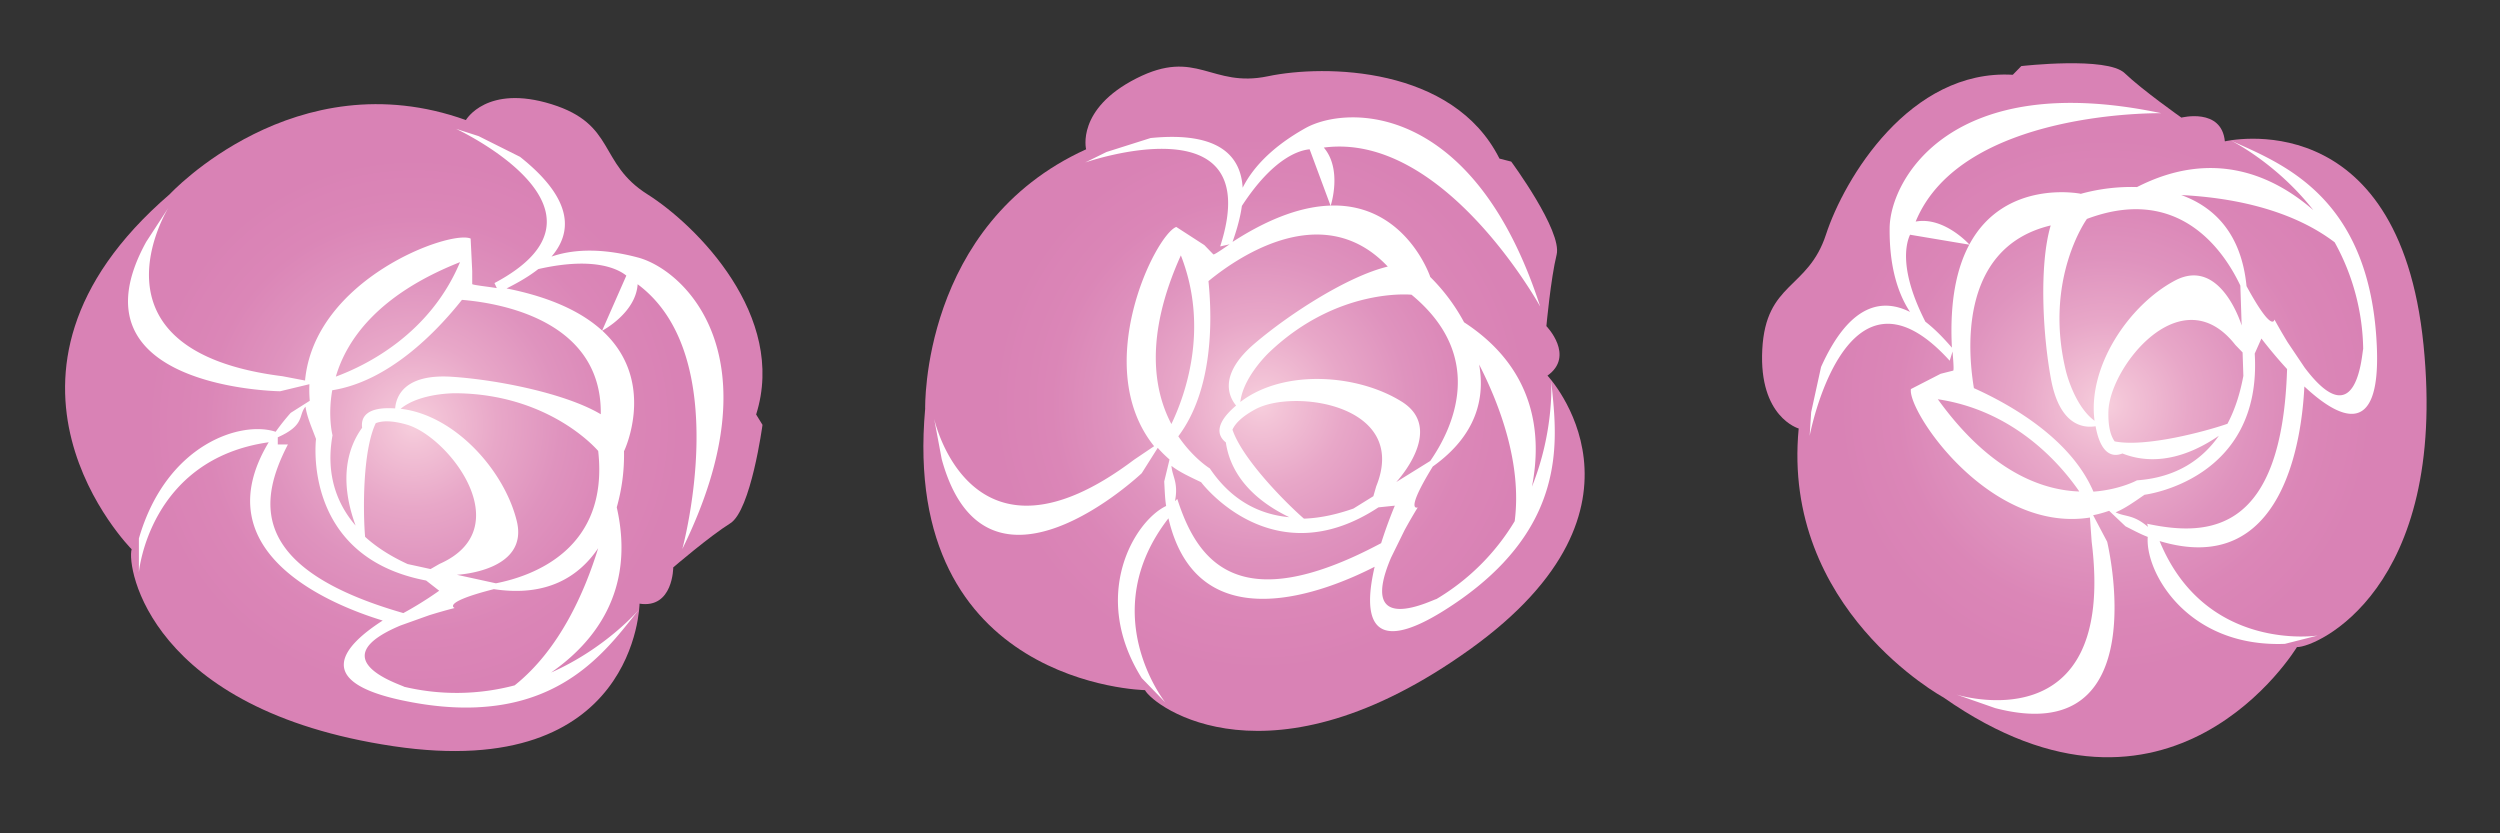 <svg xmlns="http://www.w3.org/2000/svg" width="90" height="30"><rect width="100%" height="100%" fill="#333333" stroke="none"/><radialGradient id="a" cx="14.896" cy="15.284" r="12.16" gradientUnits="userSpaceOnUse"><stop offset="0" stop-color="#f7cfdd"/><stop offset=".06" stop-color="#f3c4d7"/><stop offset=".248" stop-color="#e8a7c8"/><stop offset=".435" stop-color="#df93be"/><stop offset=".62" stop-color="#db86b7"/><stop offset=".797" stop-color="#d982b5"/></radialGradient><path d="M6.11 6.992s4.505-4.874 10.662-2.67c0 0 .746-1.296 3.079-.572s1.679 2.123 3.452 3.242c1.773 1.119 5.038 4.385 3.918 7.93l.229.373s-.415 3.079-1.161 3.545c-.746.466-2.052 1.586-2.052 1.586s0 1.493-1.213 1.306c0 0-.093 6.437-8.863 5.131-8.769-1.306-9.609-6.437-9.422-7.09-.002 0-6.213-6.25 1.371-12.781z" fill="url(#a)"/><path d="M22.965 9.27c-1.453-.386-2.461-.259-3.111-.032.69-.801.89-1.987-1.133-3.592l-1.49-.745-.816-.264s6.32 2.936 1.386 5.553l.084.182c-.269-.046-.885-.112-.885-.146v-.012-.453l-.057-1.173c-.734-.322-5.622 1.451-5.961 5.111l-.805-.154c-7.329-.916-4.11-6.073-4.11-6.073l-.803 1.234c-2.912 5.289 4.821 5.379 4.821 5.379l1.054-.254a4.45 4.45 0 00.013.597l-.687.435a8.435 8.435 0 00-.542.681C8.722 15.139 6 15.942 5 19.384v1.218s.367-4.068 4.674-4.681c-2.407 4.003 2.314 5.874 4.103 6.419-1.42.913-2.533 2.182.689 2.87 1.035.221 1.937.291 2.736.252l-.005.002.009-.003c3.369-.166 4.81-2.3 5.802-3.523 0 0-1.164 1.384-3.17 2.274 1.54-1.069 3.052-2.927 2.365-5.948a6.892 6.892 0 00.261-2.035l.006.004s1.2-2.509-.789-4.329c.049-.026 1.21-.654 1.274-1.671 3.504 2.6 1.608 9.532 1.608 9.532 3.419-6.947.075-10.051-1.598-10.495zm-6.404.167c-1.081 2.583-3.367 3.714-4.471 4.121.382-1.304 1.494-2.943 4.471-4.121zm-4.6 4.612c2.028-.319 3.743-2.086 4.669-3.254 1.027.086 5.048.581 4.998 4.118-1.251-.744-3.689-1.239-5.36-1.349-1.746-.114-2.012.741-2.042 1.139-1.086-.074-1.235.361-1.189.696-.468.644-.876 1.772-.235 3.522-.666-.774-1.085-1.83-.831-3.251-.001-.002-.176-.676-.01-1.621zm6.643 4.709c-.444-1.814-2.219-3.813-4.181-4.042.707-.582 1.992-.559 1.992-.559 3.41.031 5.12 2.078 5.12 2.078.396 3.536-2.352 4.503-3.682 4.764l-1.407-.307c.001 0 2.604-.116 2.158-1.934zm-2.782 1.543l-.322.185-.825-.18c-.493-.227-1.048-.541-1.531-.98-.07-.806-.108-3.058.383-4.091.218-.086.559-.107 1.109.049 1.52.431 4.08 3.741 1.186 5.017zM10.365 16H10v-.257c1-.446.728-.788.998-1.103.049.361.231.764.379 1.164 0 0-.534 4.24 3.963 5.095l.471.367s-.59.428-1.291.805C8.902 20.458 9.332 18 10.365 16zm8.162 8.673a8.161 8.161 0 01-3.977.051c-.06-.062-3.077-.969-.13-2.207l1.035-.37c.275-.085.576-.172.912-.259 0 0-.503-.191 1.412-.679 1.905.29 3.063-.448 3.755-1.474-.482 1.569-1.386 3.647-3.007 4.938zm3.15-12.772c-.696-.635-1.778-1.187-3.441-1.517.26-.133.719-.366 1.142-.697 2.027-.462 2.89.008 3.17.235l-.871 1.979z" fill="#fff"/><radialGradient id="b" cx="-57.653" cy="438.724" r="12.16" gradientTransform="rotate(-44.125 -529.447 99.505)" gradientUnits="userSpaceOnUse"><stop offset="0" stop-color="#f7cfdd"/><stop offset=".06" stop-color="#f3c4d7"/><stop offset=".248" stop-color="#e8a7c8"/><stop offset=".435" stop-color="#df93be"/><stop offset=".62" stop-color="#db86b7"/><stop offset=".797" stop-color="#d982b5"/></radialGradient><path d="M33.306 14.715s-.16-6.635 5.794-9.34c0 0-.366-1.45 1.812-2.554 2.178-1.104 2.683.355 4.735-.076 2.052-.43 6.669-.36 8.333 2.964l.424.109s1.845 2.499 1.634 3.353-.368 2.569-.368 2.569 1.039 1.071.039 1.782c0 0 4.415 4.686-2.79 9.853s-11.379 2.069-11.7 1.47c0 0-8.81-.163-7.913-10.13z" fill="url(#b)"/><path d="M46.991 4.615c-1.312.735-1.947 1.528-2.255 2.143-.062-1.056-.744-2.045-3.314-1.789l-1.588.503-.769.378s6.581-2.292 4.861 3.021l.34-.076c-.226.154-.561.388-.585.363l-.008-.008-.316-.326-1.011-.654c-.751.28-3.102 5.03-.798 7.893l-.723.488c-5.899 4.445-7.197-1.48-7.197-1.48l.273 1.455c1.592 5.824 7.201.51 7.201.51l.577-.914c.126.146.27.285.424.42l-.191.791c.018.308.025.615.069.882-1.145.545-2.747 3.217-.877 6.199l.848.875s-2.553-3.191.112-6.63c1.059 4.549 5.758 2.598 7.423 1.744-.384 1.644-.295 3.326 2.497 1.577.897-.562 1.595-1.142 2.142-1.726l-.001.004.005-.009c2.303-2.464 1.852-5 1.712-6.569 0 0 .128 1.803-.692 3.839.361-1.84.153-4.226-2.443-5.917a6.865 6.865 0 00-1.229-1.642l.008-.001S50.6 7.322 47.906 7.4c.017-.053.413-1.312-.249-2.087 4.325-.573 7.79 5.723 7.79 5.723-2.384-7.366-6.945-7.266-8.456-6.421zm-4.48 4.579c1.022 2.607.169 5.01-.341 6.071-.634-1.202-.976-3.153.341-6.071zm-.092 6.513c1.234-1.641 1.235-4.103 1.086-5.587.797-.654 4.029-3.097 6.455-.523-1.417.337-3.511 1.678-4.787 2.764-1.333 1.134-.928 1.932-.673 2.239-.831.703-.635 1.119-.369 1.327.112.788.605 1.882 2.283 2.692-1.017-.092-2.053-.558-2.86-1.756-.001 0-.595-.362-1.135-1.156zm8.048-1.245c-1.582-.993-4.247-1.192-5.815.009.103-.91 1.041-1.788 1.041-1.788 2.469-2.352 5.122-2.073 5.122-2.073 2.746 2.263 1.447 4.87.674 5.984l-1.223.759c-.001 0 1.786-1.896.201-2.891zm-.923 3.045l-.103.356-.718.445c-.512.18-1.129.341-1.781.363-.612-.53-2.206-2.12-2.573-3.203.096-.214.327-.466.83-.737 1.392-.748 5.534-.154 4.345 2.776zm-7.162.454l-.197.191.072.074c.216-.831-.058-1.041-.084-1.455.287.224.682.404 1.067.588 0 0 2.56 3.423 6.384.906l.59-.061s-.253.591-.493 1.35c-5.158 2.752-6.626.626-7.339-1.593zm12.147.801a8.147 8.147 0 01-2.82 2.805c-.086-.003-2.883 1.447-1.63-1.494l.485-.986c.138-.253.294-.524.475-.821 0 0-.494.213.541-1.471 1.569-1.118 1.887-2.454 1.669-3.672.748 1.463 1.545 3.584 1.28 5.639zm-6.63-11.361c-.942.029-2.103.386-3.526 1.307.094-.277.262-.763.335-1.295 1.134-1.743 2.08-2.007 2.439-2.038l.752 2.026z" fill="#fff"/><radialGradient id="c" cx="-557.292" cy="696.196" r="12.16" gradientTransform="scale(-1) rotate(75.776 140.155 650.206)" gradientUnits="userSpaceOnUse"><stop offset="0" stop-color="#f7cfdd"/><stop offset=".06" stop-color="#f3c4d7"/><stop offset=".248" stop-color="#e8a7c8"/><stop offset=".435" stop-color="#df93be"/><stop offset=".62" stop-color="#db86b7"/><stop offset=".797" stop-color="#d982b5"/></radialGradient><path d="M69.961 25.105s-5.832-3.169-5.208-9.679c0 0-1.439-.405-1.311-2.844.128-2.439 1.645-2.149 2.295-4.143.65-1.993 3.012-5.961 6.724-5.747l.306-.313s3.086-.354 3.722.255 2.042 1.6 2.042 1.6 1.447-.367 1.564.855c0 0 6.263-1.491 7.152 7.33s-3.878 10.896-4.557 10.876c-.003 0-4.535 7.556-12.729 1.81z" fill="url(#c)"/><path d="M68.027 8.207c-.017 1.504.354 2.45.734 3.023-.947-.472-2.144-.374-3.203 1.981l-.356 1.627-.055.856s1.293-6.847 5.042-2.708l.103-.332c.021.272.056.68.023.688l-.011.003-.44.111-1.071.55c-.132.79 2.814 5.197 6.445 4.626l.062.87c.913 7.329-4.87 5.502-4.87 5.502l1.397.488c5.842 1.523 4.031-5.989 4.031-5.989l-.505-.956c.189-.036.382-.092.576-.158l.591.56c.276.138.546.285.799.38-.098 1.264 1.42 3.985 4.937 3.85l1.181-.299s-4.039.623-5.692-3.402c4.471 1.349 5.122-3.697 5.212-5.565 1.234 1.152 2.736 1.914 2.611-1.379-.04-1.058-.195-1.952-.428-2.717l.003.003-.005-.009c-.989-3.225-3.412-4.098-4.841-4.759 0 0 1.627.788 2.983 2.513-1.415-1.23-3.587-2.239-6.347-.831a6.854 6.854 0 00-2.036.247l.003-.007s-2.727-.546-4.003 1.828c-.037-.041-.932-1.012-1.933-.825 1.659-4.035 8.844-3.901 8.844-3.901-7.575-1.604-9.762 2.399-9.781 4.131zm1.735 6.166c2.77.413 4.428 2.351 5.093 3.321-1.357-.049-3.219-.724-5.093-3.321zm5.601 3.326c-.807-1.887-2.942-3.115-4.302-3.726-.169-1.017-.677-5.036 2.764-5.857-.414 1.396-.295 3.88.01 5.528.318 1.721 1.213 1.768 1.606 1.7.195 1.071.653 1.108.967.981.739.295 1.933.414 3.471-.637-.586.836-1.507 1.501-2.948 1.604 0 0-.611.335-1.568.407zm2.932-7.597c-1.649.877-3.15 3.088-2.891 5.046-.738-.543-1.031-1.793-1.031-1.793-.808-3.313.756-5.474.756-5.474 3.33-1.253 4.943 1.173 5.523 2.399l.048 1.439c.001-.001-.752-2.495-2.405-1.617zm2.18 2.318l.258.267.028.844c-.099.534-.267 1.149-.573 1.725-.764.266-2.937.856-4.06.634-.137-.19-.241-.516-.225-1.087.045-1.58 2.624-4.875 4.572-2.383zm-3.177 6.435l.067.266.1-.025c-.612-.601-.932-.468-1.303-.653.337-.137.69-.39 1.041-.632 0 0 4.244-.514 3.967-5.082l.241-.542s.386.514.924 1.1c-.182 5.843-2.757 6.056-5.037 5.568zm6.75-10.132a8.167 8.167 0 011.027 3.843c-.045.073-.183 3.221-2.107.669l-.613-.912c-.15-.246-.308-.516-.475-.821 0 0-.062.534-1.005-1.202-.187-1.918-1.187-2.859-2.351-3.278 1.638.081 3.874.448 5.524 1.701zm-13.154.085c-.445.831-.713 2.016-.625 3.708-.193-.219-.531-.607-.956-.936-.946-1.851-.703-2.803-.551-3.13l2.132.358z" fill="#fff"/></svg>